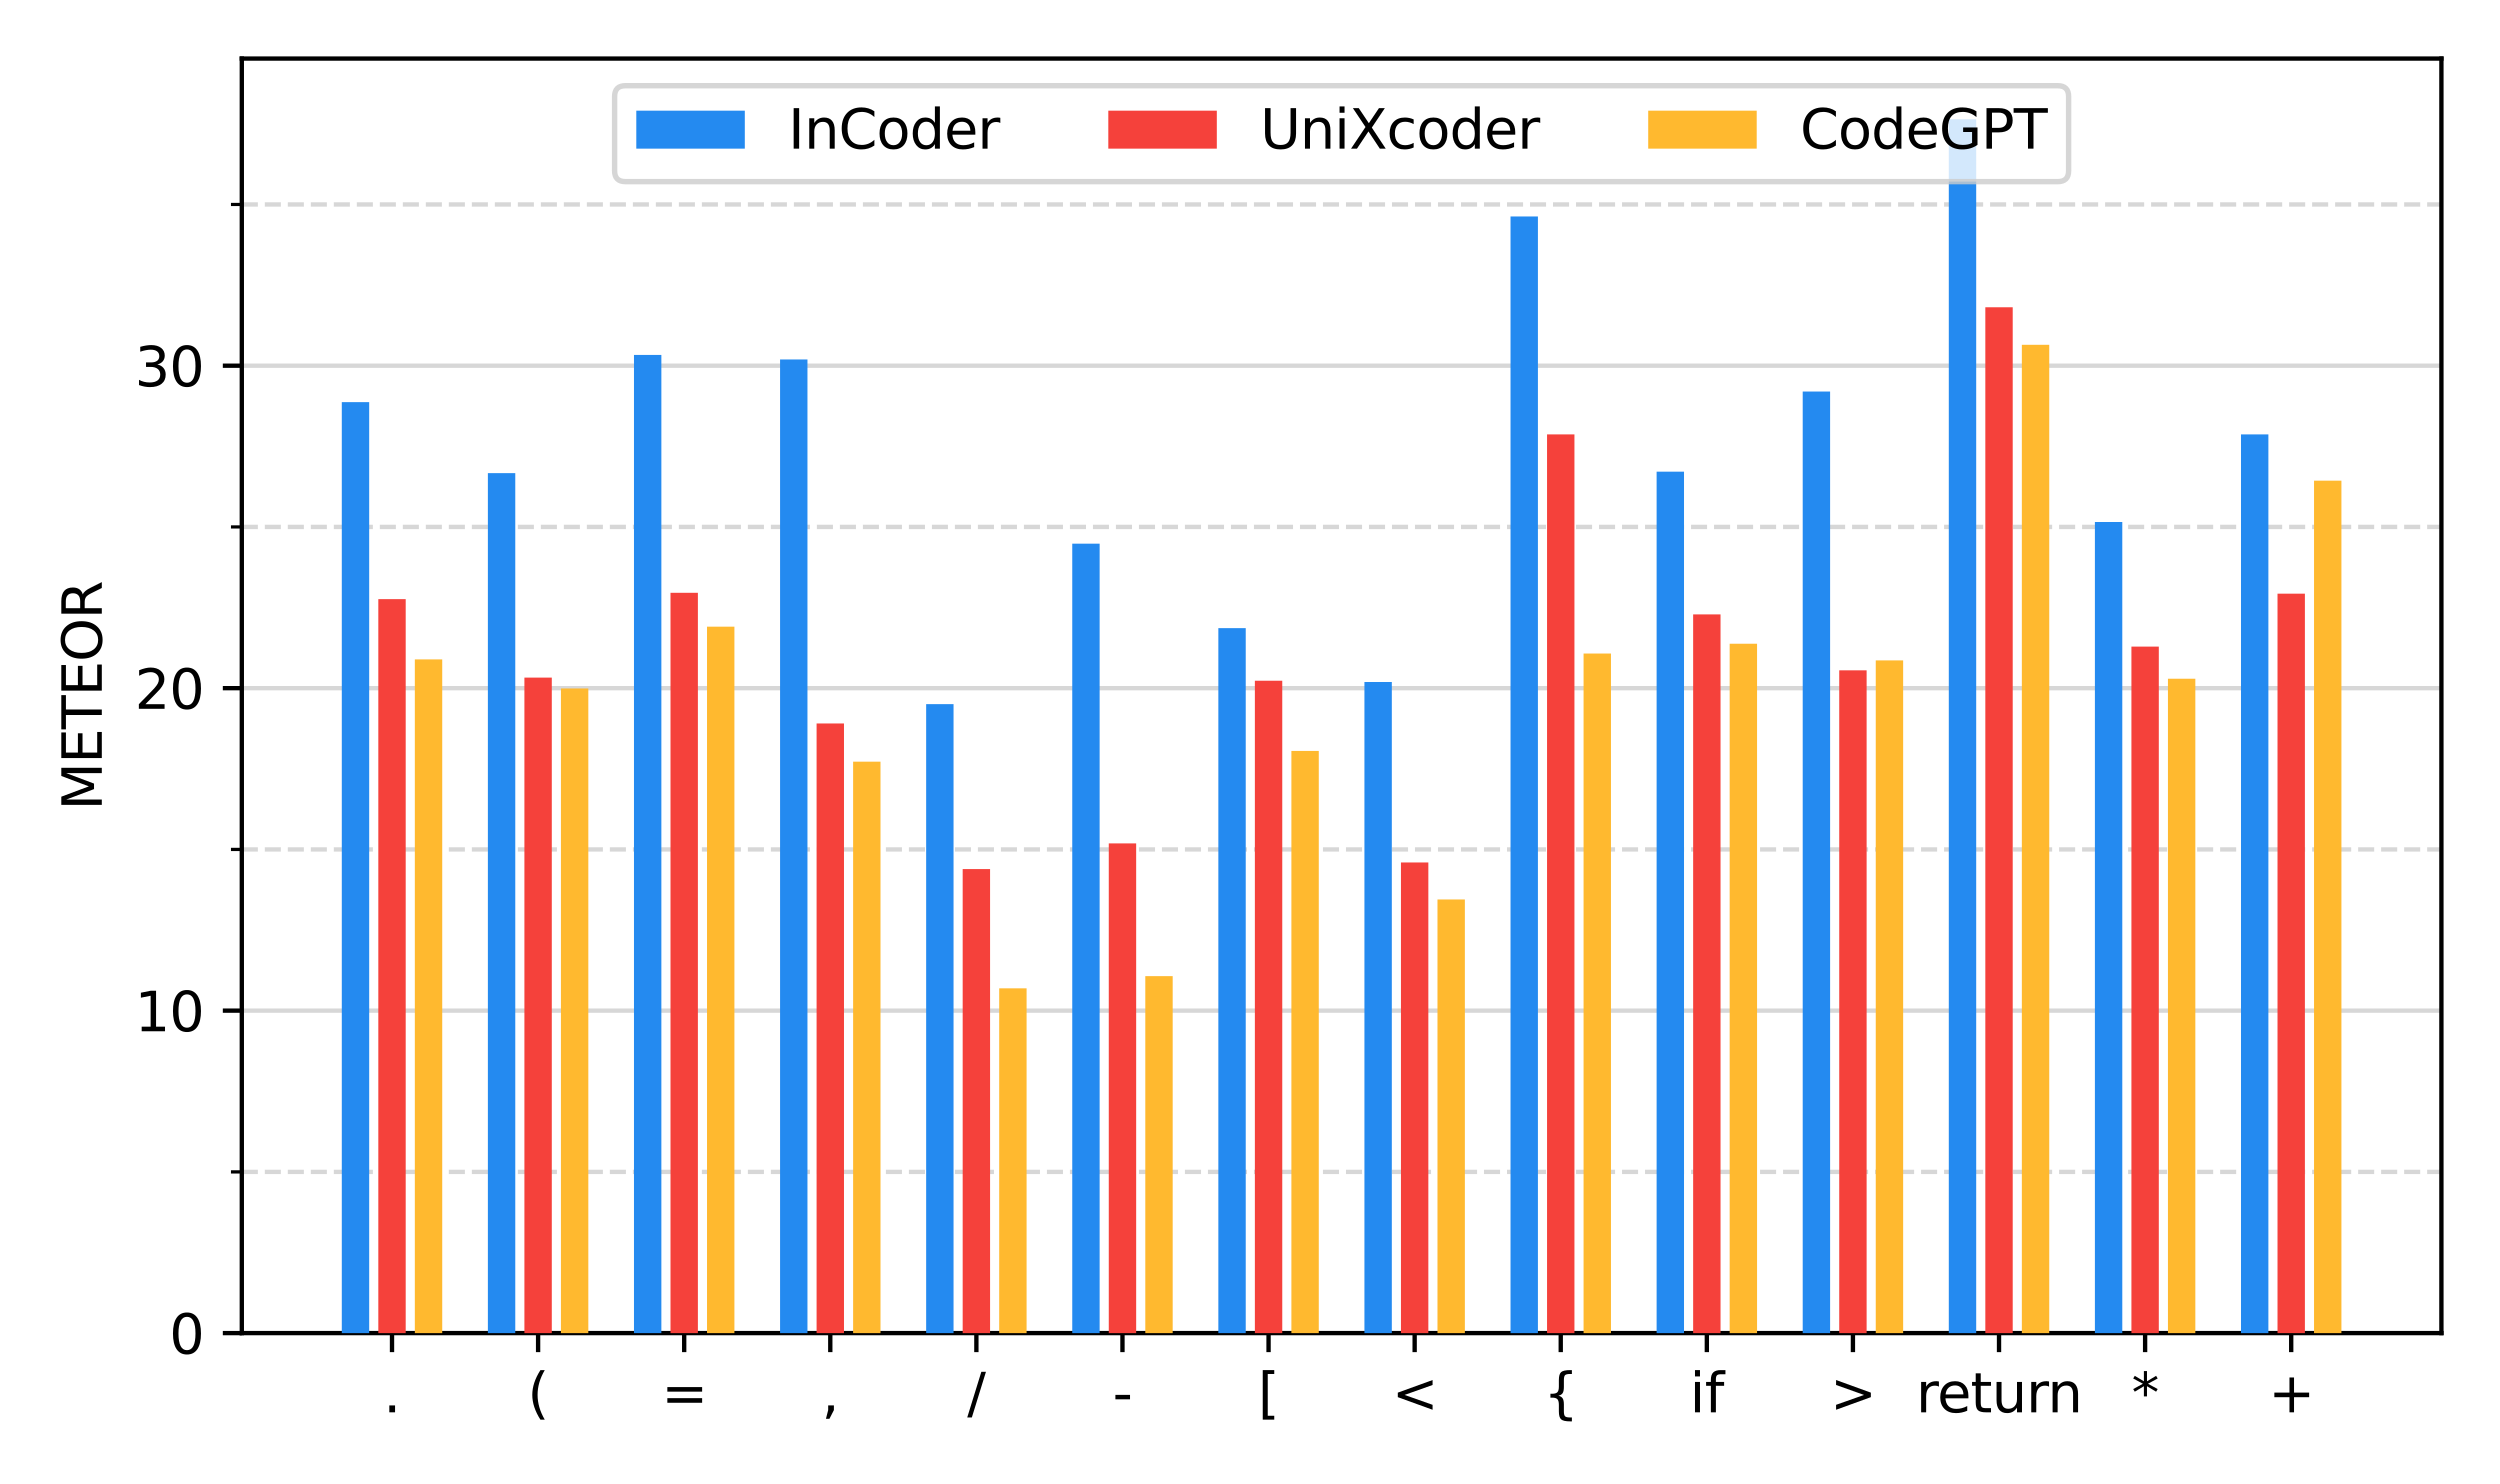 <?xml version="1.0" encoding="utf-8" standalone="no"?>
<!DOCTYPE svg PUBLIC "-//W3C//DTD SVG 1.1//EN"
  "http://www.w3.org/Graphics/SVG/1.1/DTD/svg11.dtd">
<svg xmlns:xlink="http://www.w3.org/1999/xlink" width="460.8pt" height="273.6pt" viewBox="0 0 460.8 273.6" xmlns="http://www.w3.org/2000/svg" version="1.1">
 <defs>
  <style type="text/css">*{stroke-linejoin: round; stroke-linecap: butt}</style>
 </defs>
 <g id="figure_1">
  <g id="patch_1">
   <path d="M 0 273.6 
L 460.8 273.6 
L 460.8 0 
L 0 0 
z
" style="fill: #ffffff"/>
  </g>
  <g id="axes_1">
   <g id="patch_2">
    <path d="M 44.57 245.72 
L 450 245.72 
L 450 10.8 
L 44.57 10.8 
z
" style="fill: #ffffff"/>
   </g>
   <g id="matplotlib.axis_1">
    <g id="xtick_1">
     <g id="line2d_1">
      <defs>
       <path id="mcfbfd0203d" d="M 0 0 
L 0 3.5 
" style="stroke: #000000; stroke-width: 0.8"/>
      </defs>
      <g>
       <use xlink:href="#mcfbfd0203d" x="72.255" y="245.72" style="stroke: #000000; stroke-width: 0.8"/>
      </g>
     </g>
     <g id="text_1">
      <!-- . -->
      <g transform="translate(70.666 260.318) scale(0.1 -0.1)">
       <defs>
        <path id="DejaVuSans-2e" d="M 684 794 
L 1344 794 
L 1344 0 
L 684 0 
L 684 794 
z
" transform="scale(0.016)"/>
       </defs>
       <use xlink:href="#DejaVuSans-2e"/>
      </g>
     </g>
    </g>
    <g id="xtick_2">
     <g id="line2d_2">
      <g>
       <use xlink:href="#mcfbfd0203d" x="99.183" y="245.72" style="stroke: #000000; stroke-width: 0.8"/>
      </g>
     </g>
     <g id="text_2">
      <!-- ( -->
      <g transform="translate(97.232 260.318) scale(0.1 -0.1)">
       <defs>
        <path id="DejaVuSans-28" d="M 1984 4856 
Q 1566 4138 1362 3434 
Q 1159 2731 1159 2009 
Q 1159 1288 1364 580 
Q 1569 -128 1984 -844 
L 1484 -844 
Q 1016 -109 783 600 
Q 550 1309 550 2009 
Q 550 2706 781 3412 
Q 1013 4119 1484 4856 
L 1984 4856 
z
" transform="scale(0.016)"/>
       </defs>
       <use xlink:href="#DejaVuSans-28"/>
      </g>
     </g>
    </g>
    <g id="xtick_3">
     <g id="line2d_3">
      <g>
       <use xlink:href="#mcfbfd0203d" x="126.11" y="245.72" style="stroke: #000000; stroke-width: 0.8"/>
      </g>
     </g>
     <g id="text_3">
      <!-- = -->
      <g transform="translate(121.921 260.318) scale(0.1 -0.1)">
       <defs>
        <path id="DejaVuSans-3d" d="M 678 2906 
L 4684 2906 
L 4684 2381 
L 678 2381 
L 678 2906 
z
M 678 1631 
L 4684 1631 
L 4684 1100 
L 678 1100 
L 678 1631 
z
" transform="scale(0.016)"/>
       </defs>
       <use xlink:href="#DejaVuSans-3d"/>
      </g>
     </g>
    </g>
    <g id="xtick_4">
     <g id="line2d_4">
      <g>
       <use xlink:href="#mcfbfd0203d" x="153.038" y="245.72" style="stroke: #000000; stroke-width: 0.8"/>
      </g>
     </g>
     <g id="text_4">
      <!-- , -->
      <g transform="translate(151.449 260.318) scale(0.1 -0.1)">
       <defs>
        <path id="DejaVuSans-2c" d="M 750 794 
L 1409 794 
L 1409 256 
L 897 -744 
L 494 -744 
L 750 256 
L 750 794 
z
" transform="scale(0.016)"/>
       </defs>
       <use xlink:href="#DejaVuSans-2c"/>
      </g>
     </g>
    </g>
    <g id="xtick_5">
     <g id="line2d_5">
      <g>
       <use xlink:href="#mcfbfd0203d" x="179.966" y="245.72" style="stroke: #000000; stroke-width: 0.8"/>
      </g>
     </g>
     <g id="text_5">
      <!-- / -->
      <g transform="translate(178.281 260.318) scale(0.1 -0.1)">
       <defs>
        <path id="DejaVuSans-2f" d="M 1625 4666 
L 2156 4666 
L 531 -594 
L 0 -594 
L 1625 4666 
z
" transform="scale(0.016)"/>
       </defs>
       <use xlink:href="#DejaVuSans-2f"/>
      </g>
     </g>
    </g>
    <g id="xtick_6">
     <g id="line2d_6">
      <g>
       <use xlink:href="#mcfbfd0203d" x="206.893" y="245.72" style="stroke: #000000; stroke-width: 0.8"/>
      </g>
     </g>
     <g id="text_6">
      <!-- - -->
      <g transform="translate(205.09 260.318) scale(0.1 -0.1)">
       <defs>
        <path id="DejaVuSans-2d" d="M 313 2009 
L 1997 2009 
L 1997 1497 
L 313 1497 
L 313 2009 
z
" transform="scale(0.016)"/>
       </defs>
       <use xlink:href="#DejaVuSans-2d"/>
      </g>
     </g>
    </g>
    <g id="xtick_7">
     <g id="line2d_7">
      <g>
       <use xlink:href="#mcfbfd0203d" x="233.821" y="245.72" style="stroke: #000000; stroke-width: 0.8"/>
      </g>
     </g>
     <g id="text_7">
      <!-- [ -->
      <g transform="translate(231.87 260.318) scale(0.1 -0.1)">
       <defs>
        <path id="DejaVuSans-5b" d="M 550 4863 
L 1875 4863 
L 1875 4416 
L 1125 4416 
L 1125 -397 
L 1875 -397 
L 1875 -844 
L 550 -844 
L 550 4863 
z
" transform="scale(0.016)"/>
       </defs>
       <use xlink:href="#DejaVuSans-5b"/>
      </g>
     </g>
    </g>
    <g id="xtick_8">
     <g id="line2d_8">
      <g>
       <use xlink:href="#mcfbfd0203d" x="260.749" y="245.72" style="stroke: #000000; stroke-width: 0.8"/>
      </g>
     </g>
     <g id="text_8">
      <!-- &lt; -->
      <g transform="translate(256.559 260.318) scale(0.1 -0.1)">
       <defs>
        <path id="DejaVuSans-3c" d="M 4684 3150 
L 1459 2003 
L 4684 863 
L 4684 294 
L 678 1747 
L 678 2266 
L 4684 3719 
L 4684 3150 
z
" transform="scale(0.016)"/>
       </defs>
       <use xlink:href="#DejaVuSans-3c"/>
      </g>
     </g>
    </g>
    <g id="xtick_9">
     <g id="line2d_9">
      <g>
       <use xlink:href="#mcfbfd0203d" x="287.677" y="245.72" style="stroke: #000000; stroke-width: 0.8"/>
      </g>
     </g>
     <g id="text_9">
      <!-- { -->
      <g transform="translate(284.495 260.318) scale(0.1 -0.1)">
       <defs>
        <path id="DejaVuSans-7b" d="M 3272 -594 
L 3272 -1044 
L 3078 -1044 
Q 2300 -1044 2036 -812 
Q 1772 -581 1772 109 
L 1772 856 
Q 1772 1328 1603 1509 
Q 1434 1691 991 1691 
L 800 1691 
L 800 2138 
L 991 2138 
Q 1438 2138 1605 2317 
Q 1772 2497 1772 2963 
L 1772 3713 
Q 1772 4403 2036 4633 
Q 2300 4863 3078 4863 
L 3272 4863 
L 3272 4416 
L 3059 4416 
Q 2619 4416 2484 4278 
Q 2350 4141 2350 3700 
L 2350 2925 
Q 2350 2434 2208 2212 
Q 2066 1991 1722 1913 
Q 2069 1828 2209 1606 
Q 2350 1384 2350 897 
L 2350 122 
Q 2350 -319 2484 -456 
Q 2619 -594 3059 -594 
L 3272 -594 
z
" transform="scale(0.016)"/>
       </defs>
       <use xlink:href="#DejaVuSans-7b"/>
      </g>
     </g>
    </g>
    <g id="xtick_10">
     <g id="line2d_10">
      <g>
       <use xlink:href="#mcfbfd0203d" x="314.604" y="245.72" style="stroke: #000000; stroke-width: 0.8"/>
      </g>
     </g>
     <g id="text_10">
      <!-- if -->
      <g transform="translate(311.455 260.318) scale(0.1 -0.1)">
       <defs>
        <path id="DejaVuSans-69" d="M 603 3500 
L 1178 3500 
L 1178 0 
L 603 0 
L 603 3500 
z
M 603 4863 
L 1178 4863 
L 1178 4134 
L 603 4134 
L 603 4863 
z
" transform="scale(0.016)"/>
        <path id="DejaVuSans-66" d="M 2375 4863 
L 2375 4384 
L 1825 4384 
Q 1516 4384 1395 4259 
Q 1275 4134 1275 3809 
L 1275 3500 
L 2222 3500 
L 2222 3053 
L 1275 3053 
L 1275 0 
L 697 0 
L 697 3053 
L 147 3053 
L 147 3500 
L 697 3500 
L 697 3744 
Q 697 4328 969 4595 
Q 1241 4863 1831 4863 
L 2375 4863 
z
" transform="scale(0.016)"/>
       </defs>
       <use xlink:href="#DejaVuSans-69"/>
       <use xlink:href="#DejaVuSans-66" x="27.783"/>
      </g>
     </g>
    </g>
    <g id="xtick_11">
     <g id="line2d_11">
      <g>
       <use xlink:href="#mcfbfd0203d" x="341.532" y="245.72" style="stroke: #000000; stroke-width: 0.8"/>
      </g>
     </g>
     <g id="text_11">
      <!-- &gt; -->
      <g transform="translate(337.342 260.318) scale(0.1 -0.1)">
       <defs>
        <path id="DejaVuSans-3e" d="M 678 3150 
L 678 3719 
L 4684 2266 
L 4684 1747 
L 678 294 
L 678 863 
L 3897 2003 
L 678 3150 
z
" transform="scale(0.016)"/>
       </defs>
       <use xlink:href="#DejaVuSans-3e"/>
      </g>
     </g>
    </g>
    <g id="xtick_12">
     <g id="line2d_12">
      <g>
       <use xlink:href="#mcfbfd0203d" x="368.46" y="245.72" style="stroke: #000000; stroke-width: 0.8"/>
      </g>
     </g>
     <g id="text_12">
      <!-- return -->
      <g transform="translate(353.174 260.318) scale(0.1 -0.1)">
       <defs>
        <path id="DejaVuSans-72" d="M 2631 2963 
Q 2534 3019 2420 3045 
Q 2306 3072 2169 3072 
Q 1681 3072 1420 2755 
Q 1159 2438 1159 1844 
L 1159 0 
L 581 0 
L 581 3500 
L 1159 3500 
L 1159 2956 
Q 1341 3275 1631 3429 
Q 1922 3584 2338 3584 
Q 2397 3584 2469 3576 
Q 2541 3569 2628 3553 
L 2631 2963 
z
" transform="scale(0.016)"/>
        <path id="DejaVuSans-65" d="M 3597 1894 
L 3597 1613 
L 953 1613 
Q 991 1019 1311 708 
Q 1631 397 2203 397 
Q 2534 397 2845 478 
Q 3156 559 3463 722 
L 3463 178 
Q 3153 47 2828 -22 
Q 2503 -91 2169 -91 
Q 1331 -91 842 396 
Q 353 884 353 1716 
Q 353 2575 817 3079 
Q 1281 3584 2069 3584 
Q 2775 3584 3186 3129 
Q 3597 2675 3597 1894 
z
M 3022 2063 
Q 3016 2534 2758 2815 
Q 2500 3097 2075 3097 
Q 1594 3097 1305 2825 
Q 1016 2553 972 2059 
L 3022 2063 
z
" transform="scale(0.016)"/>
        <path id="DejaVuSans-74" d="M 1172 4494 
L 1172 3500 
L 2356 3500 
L 2356 3053 
L 1172 3053 
L 1172 1153 
Q 1172 725 1289 603 
Q 1406 481 1766 481 
L 2356 481 
L 2356 0 
L 1766 0 
Q 1100 0 847 248 
Q 594 497 594 1153 
L 594 3053 
L 172 3053 
L 172 3500 
L 594 3500 
L 594 4494 
L 1172 4494 
z
" transform="scale(0.016)"/>
        <path id="DejaVuSans-75" d="M 544 1381 
L 544 3500 
L 1119 3500 
L 1119 1403 
Q 1119 906 1312 657 
Q 1506 409 1894 409 
Q 2359 409 2629 706 
Q 2900 1003 2900 1516 
L 2900 3500 
L 3475 3500 
L 3475 0 
L 2900 0 
L 2900 538 
Q 2691 219 2414 64 
Q 2138 -91 1772 -91 
Q 1169 -91 856 284 
Q 544 659 544 1381 
z
M 1991 3584 
L 1991 3584 
z
" transform="scale(0.016)"/>
        <path id="DejaVuSans-6e" d="M 3513 2113 
L 3513 0 
L 2938 0 
L 2938 2094 
Q 2938 2591 2744 2837 
Q 2550 3084 2163 3084 
Q 1697 3084 1428 2787 
Q 1159 2491 1159 1978 
L 1159 0 
L 581 0 
L 581 3500 
L 1159 3500 
L 1159 2956 
Q 1366 3272 1645 3428 
Q 1925 3584 2291 3584 
Q 2894 3584 3203 3211 
Q 3513 2838 3513 2113 
z
" transform="scale(0.016)"/>
       </defs>
       <use xlink:href="#DejaVuSans-72"/>
       <use xlink:href="#DejaVuSans-65" x="38.863"/>
       <use xlink:href="#DejaVuSans-74" x="100.387"/>
       <use xlink:href="#DejaVuSans-75" x="139.596"/>
       <use xlink:href="#DejaVuSans-72" x="202.975"/>
       <use xlink:href="#DejaVuSans-6e" x="242.338"/>
      </g>
     </g>
    </g>
    <g id="xtick_13">
     <g id="line2d_13">
      <g>
       <use xlink:href="#mcfbfd0203d" x="395.387" y="245.72" style="stroke: #000000; stroke-width: 0.8"/>
      </g>
     </g>
     <g id="text_13">
      <!-- * -->
      <g transform="translate(392.887 260.318) scale(0.1 -0.1)">
       <defs>
        <path id="DejaVuSans-2a" d="M 3009 3897 
L 1888 3291 
L 3009 2681 
L 2828 2375 
L 1778 3009 
L 1778 1831 
L 1422 1831 
L 1422 3009 
L 372 2375 
L 191 2681 
L 1313 3291 
L 191 3897 
L 372 4206 
L 1422 3572 
L 1422 4750 
L 1778 4750 
L 1778 3572 
L 2828 4206 
L 3009 3897 
z
" transform="scale(0.016)"/>
       </defs>
       <use xlink:href="#DejaVuSans-2a"/>
      </g>
     </g>
    </g>
    <g id="xtick_14">
     <g id="line2d_14">
      <g>
       <use xlink:href="#mcfbfd0203d" x="422.315" y="245.72" style="stroke: #000000; stroke-width: 0.8"/>
      </g>
     </g>
     <g id="text_14">
      <!-- + -->
      <g transform="translate(418.125 260.318) scale(0.1 -0.1)">
       <defs>
        <path id="DejaVuSans-2b" d="M 2944 4013 
L 2944 2272 
L 4684 2272 
L 4684 1741 
L 2944 1741 
L 2944 0 
L 2419 0 
L 2419 1741 
L 678 1741 
L 678 2272 
L 2419 2272 
L 2419 4013 
L 2944 4013 
z
" transform="scale(0.016)"/>
       </defs>
       <use xlink:href="#DejaVuSans-2b"/>
      </g>
     </g>
    </g>
   </g>
   <g id="matplotlib.axis_2">
    <g id="ytick_1">
     <g id="line2d_15">
      <path d="M 44.57 245.72 
L 450 245.72 
" clip-path="url(#pd1a989348b)" style="fill: none; stroke: #b0b0b0; stroke-opacity: 0.5; stroke-width: 0.8; stroke-linecap: square"/>
     </g>
     <g id="line2d_16">
      <defs>
       <path id="mae27fffc31" d="M 0 0 
L -3.5 0 
" style="stroke: #000000; stroke-width: 0.8"/>
      </defs>
      <g>
       <use xlink:href="#mae27fffc31" x="44.57" y="245.72" style="stroke: #000000; stroke-width: 0.8"/>
      </g>
     </g>
     <g id="text_15">
      <!-- 0 -->
      <g transform="translate(31.207 249.519) scale(0.1 -0.1)">
       <defs>
        <path id="DejaVuSans-30" d="M 2034 4250 
Q 1547 4250 1301 3770 
Q 1056 3291 1056 2328 
Q 1056 1369 1301 889 
Q 1547 409 2034 409 
Q 2525 409 2770 889 
Q 3016 1369 3016 2328 
Q 3016 3291 2770 3770 
Q 2525 4250 2034 4250 
z
M 2034 4750 
Q 2819 4750 3233 4129 
Q 3647 3509 3647 2328 
Q 3647 1150 3233 529 
Q 2819 -91 2034 -91 
Q 1250 -91 836 529 
Q 422 1150 422 2328 
Q 422 3509 836 4129 
Q 1250 4750 2034 4750 
z
" transform="scale(0.016)"/>
       </defs>
       <use xlink:href="#DejaVuSans-30"/>
      </g>
     </g>
    </g>
    <g id="ytick_2">
     <g id="line2d_17">
      <path d="M 44.57 186.282 
L 450 186.282 
" clip-path="url(#pd1a989348b)" style="fill: none; stroke: #b0b0b0; stroke-opacity: 0.5; stroke-width: 0.8; stroke-linecap: square"/>
     </g>
     <g id="line2d_18">
      <g>
       <use xlink:href="#mae27fffc31" x="44.57" y="186.282" style="stroke: #000000; stroke-width: 0.8"/>
      </g>
     </g>
     <g id="text_16">
      <!-- 10 -->
      <g transform="translate(24.845 190.081) scale(0.1 -0.1)">
       <defs>
        <path id="DejaVuSans-31" d="M 794 531 
L 1825 531 
L 1825 4091 
L 703 3866 
L 703 4441 
L 1819 4666 
L 2450 4666 
L 2450 531 
L 3481 531 
L 3481 0 
L 794 0 
L 794 531 
z
" transform="scale(0.016)"/>
       </defs>
       <use xlink:href="#DejaVuSans-31"/>
       <use xlink:href="#DejaVuSans-30" x="63.623"/>
      </g>
     </g>
    </g>
    <g id="ytick_3">
     <g id="line2d_19">
      <path d="M 44.57 126.844 
L 450 126.844 
" clip-path="url(#pd1a989348b)" style="fill: none; stroke: #b0b0b0; stroke-opacity: 0.5; stroke-width: 0.8; stroke-linecap: square"/>
     </g>
     <g id="line2d_20">
      <g>
       <use xlink:href="#mae27fffc31" x="44.57" y="126.844" style="stroke: #000000; stroke-width: 0.8"/>
      </g>
     </g>
     <g id="text_17">
      <!-- 20 -->
      <g transform="translate(24.845 130.643) scale(0.1 -0.1)">
       <defs>
        <path id="DejaVuSans-32" d="M 1228 531 
L 3431 531 
L 3431 0 
L 469 0 
L 469 531 
Q 828 903 1448 1529 
Q 2069 2156 2228 2338 
Q 2531 2678 2651 2914 
Q 2772 3150 2772 3378 
Q 2772 3750 2511 3984 
Q 2250 4219 1831 4219 
Q 1534 4219 1204 4116 
Q 875 4013 500 3803 
L 500 4441 
Q 881 4594 1212 4672 
Q 1544 4750 1819 4750 
Q 2544 4750 2975 4387 
Q 3406 4025 3406 3419 
Q 3406 3131 3298 2873 
Q 3191 2616 2906 2266 
Q 2828 2175 2409 1742 
Q 1991 1309 1228 531 
z
" transform="scale(0.016)"/>
       </defs>
       <use xlink:href="#DejaVuSans-32"/>
       <use xlink:href="#DejaVuSans-30" x="63.623"/>
      </g>
     </g>
    </g>
    <g id="ytick_4">
     <g id="line2d_21">
      <path d="M 44.57 67.406 
L 450 67.406 
" clip-path="url(#pd1a989348b)" style="fill: none; stroke: #b0b0b0; stroke-opacity: 0.5; stroke-width: 0.8; stroke-linecap: square"/>
     </g>
     <g id="line2d_22">
      <g>
       <use xlink:href="#mae27fffc31" x="44.57" y="67.406" style="stroke: #000000; stroke-width: 0.8"/>
      </g>
     </g>
     <g id="text_18">
      <!-- 30 -->
      <g transform="translate(24.845 71.205) scale(0.1 -0.1)">
       <defs>
        <path id="DejaVuSans-33" d="M 2597 2516 
Q 3050 2419 3304 2112 
Q 3559 1806 3559 1356 
Q 3559 666 3084 287 
Q 2609 -91 1734 -91 
Q 1441 -91 1130 -33 
Q 819 25 488 141 
L 488 750 
Q 750 597 1062 519 
Q 1375 441 1716 441 
Q 2309 441 2620 675 
Q 2931 909 2931 1356 
Q 2931 1769 2642 2001 
Q 2353 2234 1838 2234 
L 1294 2234 
L 1294 2753 
L 1863 2753 
Q 2328 2753 2575 2939 
Q 2822 3125 2822 3475 
Q 2822 3834 2567 4026 
Q 2313 4219 1838 4219 
Q 1578 4219 1281 4162 
Q 984 4106 628 3988 
L 628 4550 
Q 988 4650 1302 4700 
Q 1616 4750 1894 4750 
Q 2613 4750 3031 4423 
Q 3450 4097 3450 3541 
Q 3450 3153 3228 2886 
Q 3006 2619 2597 2516 
z
" transform="scale(0.016)"/>
       </defs>
       <use xlink:href="#DejaVuSans-33"/>
       <use xlink:href="#DejaVuSans-30" x="63.623"/>
      </g>
     </g>
    </g>
    <g id="ytick_5">
     <g id="line2d_23">
      <path d="M 44.57 216.001 
L 450 216.001 
" clip-path="url(#pd1a989348b)" style="fill: none; stroke-dasharray: 2.96,1.28; stroke-dashoffset: 0; stroke: #b0b0b0; stroke-opacity: 0.5; stroke-width: 0.8"/>
     </g>
     <g id="line2d_24">
      <defs>
       <path id="m6ffbd83215" d="M 0 0 
L -2 0 
" style="stroke: #000000; stroke-width: 0.6"/>
      </defs>
      <g>
       <use xlink:href="#m6ffbd83215" x="44.57" y="216.001" style="stroke: #000000; stroke-width: 0.6"/>
      </g>
     </g>
    </g>
    <g id="ytick_6">
     <g id="line2d_25">
      <path d="M 44.57 156.563 
L 450 156.563 
" clip-path="url(#pd1a989348b)" style="fill: none; stroke-dasharray: 2.96,1.28; stroke-dashoffset: 0; stroke: #b0b0b0; stroke-opacity: 0.5; stroke-width: 0.8"/>
     </g>
     <g id="line2d_26">
      <g>
       <use xlink:href="#m6ffbd83215" x="44.57" y="156.563" style="stroke: #000000; stroke-width: 0.6"/>
      </g>
     </g>
    </g>
    <g id="ytick_7">
     <g id="line2d_27">
      <path d="M 44.57 97.125 
L 450 97.125 
" clip-path="url(#pd1a989348b)" style="fill: none; stroke-dasharray: 2.96,1.28; stroke-dashoffset: 0; stroke: #b0b0b0; stroke-opacity: 0.5; stroke-width: 0.8"/>
     </g>
     <g id="line2d_28">
      <g>
       <use xlink:href="#m6ffbd83215" x="44.57" y="97.125" style="stroke: #000000; stroke-width: 0.6"/>
      </g>
     </g>
    </g>
    <g id="ytick_8">
     <g id="line2d_29">
      <path d="M 44.57 37.687 
L 450 37.687 
" clip-path="url(#pd1a989348b)" style="fill: none; stroke-dasharray: 2.96,1.28; stroke-dashoffset: 0; stroke: #b0b0b0; stroke-opacity: 0.5; stroke-width: 0.8"/>
     </g>
     <g id="line2d_30">
      <g>
       <use xlink:href="#m6ffbd83215" x="44.57" y="37.687" style="stroke: #000000; stroke-width: 0.6"/>
      </g>
     </g>
    </g>
    <g id="text_19">
     <!-- METEOR -->
     <g transform="translate(18.765 149.357) rotate(-90) scale(0.1 -0.1)">
      <defs>
       <path id="DejaVuSans-4d" d="M 628 4666 
L 1569 4666 
L 2759 1491 
L 3956 4666 
L 4897 4666 
L 4897 0 
L 4281 0 
L 4281 4097 
L 3078 897 
L 2444 897 
L 1241 4097 
L 1241 0 
L 628 0 
L 628 4666 
z
" transform="scale(0.016)"/>
       <path id="DejaVuSans-45" d="M 628 4666 
L 3578 4666 
L 3578 4134 
L 1259 4134 
L 1259 2753 
L 3481 2753 
L 3481 2222 
L 1259 2222 
L 1259 531 
L 3634 531 
L 3634 0 
L 628 0 
L 628 4666 
z
" transform="scale(0.016)"/>
       <path id="DejaVuSans-54" d="M -19 4666 
L 3928 4666 
L 3928 4134 
L 2272 4134 
L 2272 0 
L 1638 0 
L 1638 4134 
L -19 4134 
L -19 4666 
z
" transform="scale(0.016)"/>
       <path id="DejaVuSans-4f" d="M 2522 4238 
Q 1834 4238 1429 3725 
Q 1025 3213 1025 2328 
Q 1025 1447 1429 934 
Q 1834 422 2522 422 
Q 3209 422 3611 934 
Q 4013 1447 4013 2328 
Q 4013 3213 3611 3725 
Q 3209 4238 2522 4238 
z
M 2522 4750 
Q 3503 4750 4090 4092 
Q 4678 3434 4678 2328 
Q 4678 1225 4090 567 
Q 3503 -91 2522 -91 
Q 1538 -91 948 565 
Q 359 1222 359 2328 
Q 359 3434 948 4092 
Q 1538 4750 2522 4750 
z
" transform="scale(0.016)"/>
       <path id="DejaVuSans-52" d="M 2841 2188 
Q 3044 2119 3236 1894 
Q 3428 1669 3622 1275 
L 4263 0 
L 3584 0 
L 2988 1197 
Q 2756 1666 2539 1819 
Q 2322 1972 1947 1972 
L 1259 1972 
L 1259 0 
L 628 0 
L 628 4666 
L 2053 4666 
Q 2853 4666 3247 4331 
Q 3641 3997 3641 3322 
Q 3641 2881 3436 2590 
Q 3231 2300 2841 2188 
z
M 1259 4147 
L 1259 2491 
L 2053 2491 
Q 2509 2491 2742 2702 
Q 2975 2913 2975 3322 
Q 2975 3731 2742 3939 
Q 2509 4147 2053 4147 
L 1259 4147 
z
" transform="scale(0.016)"/>
      </defs>
      <use xlink:href="#DejaVuSans-4d"/>
      <use xlink:href="#DejaVuSans-45" x="86.279"/>
      <use xlink:href="#DejaVuSans-54" x="149.463"/>
      <use xlink:href="#DejaVuSans-45" x="210.547"/>
      <use xlink:href="#DejaVuSans-4f" x="273.73"/>
      <use xlink:href="#DejaVuSans-52" x="352.441"/>
     </g>
    </g>
   </g>
   <g id="patch_3">
    <path d="M 44.57 245.72 
L 44.57 10.8 
" style="fill: none; stroke: #000000; stroke-width: 0.8; stroke-linejoin: miter; stroke-linecap: square"/>
   </g>
   <g id="patch_4">
    <path d="M 450 245.72 
L 450 10.8 
" style="fill: none; stroke: #000000; stroke-width: 0.8; stroke-linejoin: miter; stroke-linecap: square"/>
   </g>
   <g id="patch_5">
    <path d="M 44.57 245.72 
L 450 245.72 
" style="fill: none; stroke: #000000; stroke-width: 0.8; stroke-linejoin: miter; stroke-linecap: square"/>
   </g>
   <g id="patch_6">
    <path d="M 44.57 10.8 
L 450 10.8 
" style="fill: none; stroke: #000000; stroke-width: 0.8; stroke-linejoin: miter; stroke-linecap: square"/>
   </g>
   <g id="patch_7">
    <path d="M 62.999 245.72 
L 68.048 245.72 
L 68.048 74.118 
L 62.999 74.118 
z
" clip-path="url(#pd1a989348b)" style="fill: #248af0"/>
   </g>
   <g id="patch_8">
    <path d="M 89.926 245.72 
L 94.975 245.72 
L 94.975 87.208 
L 89.926 87.208 
z
" clip-path="url(#pd1a989348b)" style="fill: #248af0"/>
   </g>
   <g id="patch_9">
    <path d="M 116.854 245.72 
L 121.903 245.72 
L 121.903 65.42 
L 116.854 65.42 
z
" clip-path="url(#pd1a989348b)" style="fill: #248af0"/>
   </g>
   <g id="patch_10">
    <path d="M 143.782 245.72 
L 148.831 245.72 
L 148.831 66.254 
L 143.782 66.254 
z
" clip-path="url(#pd1a989348b)" style="fill: #248af0"/>
   </g>
   <g id="patch_11">
    <path d="M 170.709 245.72 
L 175.758 245.72 
L 175.758 129.791 
L 170.709 129.791 
z
" clip-path="url(#pd1a989348b)" style="fill: #248af0"/>
   </g>
   <g id="patch_12">
    <path d="M 197.637 245.72 
L 202.686 245.72 
L 202.686 100.213 
L 197.637 100.213 
z
" clip-path="url(#pd1a989348b)" style="fill: #248af0"/>
   </g>
   <g id="patch_13">
    <path d="M 224.565 245.72 
L 229.614 245.72 
L 229.614 115.772 
L 224.565 115.772 
z
" clip-path="url(#pd1a989348b)" style="fill: #248af0"/>
   </g>
   <g id="patch_14">
    <path d="M 251.492 245.72 
L 256.541 245.72 
L 256.541 125.712 
L 251.492 125.712 
z
" clip-path="url(#pd1a989348b)" style="fill: #248af0"/>
   </g>
   <g id="patch_15">
    <path d="M 278.42 245.72 
L 283.469 245.72 
L 283.469 39.896 
L 278.42 39.896 
z
" clip-path="url(#pd1a989348b)" style="fill: #248af0"/>
   </g>
   <g id="patch_16">
    <path d="M 305.348 245.72 
L 310.397 245.72 
L 310.397 86.941 
L 305.348 86.941 
z
" clip-path="url(#pd1a989348b)" style="fill: #248af0"/>
   </g>
   <g id="patch_17">
    <path d="M 332.276 245.72 
L 337.324 245.72 
L 337.324 72.161 
L 332.276 72.161 
z
" clip-path="url(#pd1a989348b)" style="fill: #248af0"/>
   </g>
   <g id="patch_18">
    <path d="M 359.203 245.72 
L 364.252 245.72 
L 364.252 21.987 
L 359.203 21.987 
z
" clip-path="url(#pd1a989348b)" style="fill: #248af0"/>
   </g>
   <g id="patch_19">
    <path d="M 386.131 245.72 
L 391.18 245.72 
L 391.18 96.22 
L 386.131 96.22 
z
" clip-path="url(#pd1a989348b)" style="fill: #248af0"/>
   </g>
   <g id="patch_20">
    <path d="M 413.059 245.72 
L 418.108 245.72 
L 418.108 80.07 
L 413.059 80.07 
z
" clip-path="url(#pd1a989348b)" style="fill: #248af0"/>
   </g>
   <g id="patch_21">
    <path d="M 69.731 245.72 
L 74.779 245.72 
L 74.779 110.434 
L 69.731 110.434 
z
" clip-path="url(#pd1a989348b)" style="fill: #f5413b"/>
   </g>
   <g id="patch_22">
    <path d="M 96.658 245.72 
L 101.707 245.72 
L 101.707 124.901 
L 96.658 124.901 
z
" clip-path="url(#pd1a989348b)" style="fill: #f5413b"/>
   </g>
   <g id="patch_23">
    <path d="M 123.586 245.72 
L 128.635 245.72 
L 128.635 109.27 
L 123.586 109.27 
z
" clip-path="url(#pd1a989348b)" style="fill: #f5413b"/>
   </g>
   <g id="patch_24">
    <path d="M 150.514 245.72 
L 155.563 245.72 
L 155.563 133.352 
L 150.514 133.352 
z
" clip-path="url(#pd1a989348b)" style="fill: #f5413b"/>
   </g>
   <g id="patch_25">
    <path d="M 177.441 245.72 
L 182.49 245.72 
L 182.49 160.192 
L 177.441 160.192 
z
" clip-path="url(#pd1a989348b)" style="fill: #f5413b"/>
   </g>
   <g id="patch_26">
    <path d="M 204.369 245.72 
L 209.418 245.72 
L 209.418 155.456 
L 204.369 155.456 
z
" clip-path="url(#pd1a989348b)" style="fill: #f5413b"/>
   </g>
   <g id="patch_27">
    <path d="M 231.297 245.72 
L 236.346 245.72 
L 236.346 125.479 
L 231.297 125.479 
z
" clip-path="url(#pd1a989348b)" style="fill: #f5413b"/>
   </g>
   <g id="patch_28">
    <path d="M 258.224 245.72 
L 263.273 245.72 
L 263.273 158.974 
L 258.224 158.974 
z
" clip-path="url(#pd1a989348b)" style="fill: #f5413b"/>
   </g>
   <g id="patch_29">
    <path d="M 285.152 245.72 
L 290.201 245.72 
L 290.201 80.068 
L 285.152 80.068 
z
" clip-path="url(#pd1a989348b)" style="fill: #f5413b"/>
   </g>
   <g id="patch_30">
    <path d="M 312.08 245.72 
L 317.129 245.72 
L 317.129 113.243 
L 312.08 113.243 
z
" clip-path="url(#pd1a989348b)" style="fill: #f5413b"/>
   </g>
   <g id="patch_31">
    <path d="M 339.007 245.72 
L 344.056 245.72 
L 344.056 123.552 
L 339.007 123.552 
z
" clip-path="url(#pd1a989348b)" style="fill: #f5413b"/>
   </g>
   <g id="patch_32">
    <path d="M 365.935 245.72 
L 370.984 245.72 
L 370.984 56.639 
L 365.935 56.639 
z
" clip-path="url(#pd1a989348b)" style="fill: #f5413b"/>
   </g>
   <g id="patch_33">
    <path d="M 392.863 245.72 
L 397.912 245.72 
L 397.912 119.184 
L 392.863 119.184 
z
" clip-path="url(#pd1a989348b)" style="fill: #f5413b"/>
   </g>
   <g id="patch_34">
    <path d="M 419.791 245.72 
L 424.839 245.72 
L 424.839 109.427 
L 419.791 109.427 
z
" clip-path="url(#pd1a989348b)" style="fill: #f5413b"/>
   </g>
   <g id="patch_35">
    <path d="M 76.462 245.72 
L 81.511 245.72 
L 81.511 121.538 
L 76.462 121.538 
z
" clip-path="url(#pd1a989348b)" style="fill: #ffb92f"/>
   </g>
   <g id="patch_36">
    <path d="M 103.39 245.72 
L 108.439 245.72 
L 108.439 126.903 
L 103.39 126.903 
z
" clip-path="url(#pd1a989348b)" style="fill: #ffb92f"/>
   </g>
   <g id="patch_37">
    <path d="M 130.318 245.72 
L 135.367 245.72 
L 135.367 115.513 
L 130.318 115.513 
z
" clip-path="url(#pd1a989348b)" style="fill: #ffb92f"/>
   </g>
   <g id="patch_38">
    <path d="M 157.246 245.72 
L 162.294 245.72 
L 162.294 140.391 
L 157.246 140.391 
z
" clip-path="url(#pd1a989348b)" style="fill: #ffb92f"/>
   </g>
   <g id="patch_39">
    <path d="M 184.173 245.72 
L 189.222 245.72 
L 189.222 182.169 
L 184.173 182.169 
z
" clip-path="url(#pd1a989348b)" style="fill: #ffb92f"/>
   </g>
   <g id="patch_40">
    <path d="M 211.101 245.72 
L 216.15 245.72 
L 216.15 179.921 
L 211.101 179.921 
z
" clip-path="url(#pd1a989348b)" style="fill: #ffb92f"/>
   </g>
   <g id="patch_41">
    <path d="M 238.029 245.72 
L 243.078 245.72 
L 243.078 138.412 
L 238.029 138.412 
z
" clip-path="url(#pd1a989348b)" style="fill: #ffb92f"/>
   </g>
   <g id="patch_42">
    <path d="M 264.956 245.72 
L 270.005 245.72 
L 270.005 165.784 
L 264.956 165.784 
z
" clip-path="url(#pd1a989348b)" style="fill: #ffb92f"/>
   </g>
   <g id="patch_43">
    <path d="M 291.884 245.72 
L 296.933 245.72 
L 296.933 120.455 
L 291.884 120.455 
z
" clip-path="url(#pd1a989348b)" style="fill: #ffb92f"/>
   </g>
   <g id="patch_44">
    <path d="M 318.812 245.72 
L 323.861 245.72 
L 323.861 118.653 
L 318.812 118.653 
z
" clip-path="url(#pd1a989348b)" style="fill: #ffb92f"/>
   </g>
   <g id="patch_45">
    <path d="M 345.739 245.72 
L 350.788 245.72 
L 350.788 121.729 
L 345.739 121.729 
z
" clip-path="url(#pd1a989348b)" style="fill: #ffb92f"/>
   </g>
   <g id="patch_46">
    <path d="M 372.667 245.72 
L 377.716 245.72 
L 377.716 63.55 
L 372.667 63.55 
z
" clip-path="url(#pd1a989348b)" style="fill: #ffb92f"/>
   </g>
   <g id="patch_47">
    <path d="M 399.595 245.72 
L 404.644 245.72 
L 404.644 125.107 
L 399.595 125.107 
z
" clip-path="url(#pd1a989348b)" style="fill: #ffb92f"/>
   </g>
   <g id="patch_48">
    <path d="M 426.522 245.72 
L 431.571 245.72 
L 431.571 88.596 
L 426.522 88.596 
z
" clip-path="url(#pd1a989348b)" style="fill: #ffb92f"/>
   </g>
   <g id="legend_1">
    <g id="patch_49">
     <path d="M 115.283 33.478 
L 379.287 33.478 
Q 381.287 33.478 381.287 31.478 
L 381.287 17.8 
Q 381.287 15.8 379.287 15.8 
L 115.283 15.8 
Q 113.283 15.8 113.283 17.8 
L 113.283 31.478 
Q 113.283 33.478 115.283 33.478 
z
" style="fill: #ffffff; opacity: 0.8; stroke: #cccccc; stroke-linejoin: miter"/>
    </g>
    <g id="patch_50">
     <path d="M 117.283 27.398 
L 137.283 27.398 
L 137.283 20.398 
L 117.283 20.398 
z
" style="fill: #248af0"/>
    </g>
    <g id="text_20">
     <!-- InCoder -->
     <g transform="translate(145.283 27.398) scale(0.1 -0.1)">
      <defs>
       <path id="DejaVuSans-49" d="M 628 4666 
L 1259 4666 
L 1259 0 
L 628 0 
L 628 4666 
z
" transform="scale(0.016)"/>
       <path id="DejaVuSans-43" d="M 4122 4306 
L 4122 3641 
Q 3803 3938 3442 4084 
Q 3081 4231 2675 4231 
Q 1875 4231 1450 3742 
Q 1025 3253 1025 2328 
Q 1025 1406 1450 917 
Q 1875 428 2675 428 
Q 3081 428 3442 575 
Q 3803 722 4122 1019 
L 4122 359 
Q 3791 134 3420 21 
Q 3050 -91 2638 -91 
Q 1578 -91 968 557 
Q 359 1206 359 2328 
Q 359 3453 968 4101 
Q 1578 4750 2638 4750 
Q 3056 4750 3426 4639 
Q 3797 4528 4122 4306 
z
" transform="scale(0.016)"/>
       <path id="DejaVuSans-6f" d="M 1959 3097 
Q 1497 3097 1228 2736 
Q 959 2375 959 1747 
Q 959 1119 1226 758 
Q 1494 397 1959 397 
Q 2419 397 2687 759 
Q 2956 1122 2956 1747 
Q 2956 2369 2687 2733 
Q 2419 3097 1959 3097 
z
M 1959 3584 
Q 2709 3584 3137 3096 
Q 3566 2609 3566 1747 
Q 3566 888 3137 398 
Q 2709 -91 1959 -91 
Q 1206 -91 779 398 
Q 353 888 353 1747 
Q 353 2609 779 3096 
Q 1206 3584 1959 3584 
z
" transform="scale(0.016)"/>
       <path id="DejaVuSans-64" d="M 2906 2969 
L 2906 4863 
L 3481 4863 
L 3481 0 
L 2906 0 
L 2906 525 
Q 2725 213 2448 61 
Q 2172 -91 1784 -91 
Q 1150 -91 751 415 
Q 353 922 353 1747 
Q 353 2572 751 3078 
Q 1150 3584 1784 3584 
Q 2172 3584 2448 3432 
Q 2725 3281 2906 2969 
z
M 947 1747 
Q 947 1113 1208 752 
Q 1469 391 1925 391 
Q 2381 391 2643 752 
Q 2906 1113 2906 1747 
Q 2906 2381 2643 2742 
Q 2381 3103 1925 3103 
Q 1469 3103 1208 2742 
Q 947 2381 947 1747 
z
" transform="scale(0.016)"/>
      </defs>
      <use xlink:href="#DejaVuSans-49"/>
      <use xlink:href="#DejaVuSans-6e" x="29.492"/>
      <use xlink:href="#DejaVuSans-43" x="92.871"/>
      <use xlink:href="#DejaVuSans-6f" x="162.695"/>
      <use xlink:href="#DejaVuSans-64" x="223.877"/>
      <use xlink:href="#DejaVuSans-65" x="287.354"/>
      <use xlink:href="#DejaVuSans-72" x="348.877"/>
     </g>
    </g>
    <g id="patch_51">
     <path d="M 204.284 27.398 
L 224.284 27.398 
L 224.284 20.398 
L 204.284 20.398 
z
" style="fill: #f5413b"/>
    </g>
    <g id="text_21">
     <!-- UniXcoder -->
     <g transform="translate(232.284 27.398) scale(0.1 -0.1)">
      <defs>
       <path id="DejaVuSans-55" d="M 556 4666 
L 1191 4666 
L 1191 1831 
Q 1191 1081 1462 751 
Q 1734 422 2344 422 
Q 2950 422 3222 751 
Q 3494 1081 3494 1831 
L 3494 4666 
L 4128 4666 
L 4128 1753 
Q 4128 841 3676 375 
Q 3225 -91 2344 -91 
Q 1459 -91 1007 375 
Q 556 841 556 1753 
L 556 4666 
z
" transform="scale(0.016)"/>
       <path id="DejaVuSans-58" d="M 403 4666 
L 1081 4666 
L 2241 2931 
L 3406 4666 
L 4084 4666 
L 2584 2425 
L 4184 0 
L 3506 0 
L 2194 1984 
L 872 0 
L 191 0 
L 1856 2491 
L 403 4666 
z
" transform="scale(0.016)"/>
       <path id="DejaVuSans-63" d="M 3122 3366 
L 3122 2828 
Q 2878 2963 2633 3030 
Q 2388 3097 2138 3097 
Q 1578 3097 1268 2742 
Q 959 2388 959 1747 
Q 959 1106 1268 751 
Q 1578 397 2138 397 
Q 2388 397 2633 464 
Q 2878 531 3122 666 
L 3122 134 
Q 2881 22 2623 -34 
Q 2366 -91 2075 -91 
Q 1284 -91 818 406 
Q 353 903 353 1747 
Q 353 2603 823 3093 
Q 1294 3584 2113 3584 
Q 2378 3584 2631 3529 
Q 2884 3475 3122 3366 
z
" transform="scale(0.016)"/>
      </defs>
      <use xlink:href="#DejaVuSans-55"/>
      <use xlink:href="#DejaVuSans-6e" x="73.193"/>
      <use xlink:href="#DejaVuSans-69" x="136.572"/>
      <use xlink:href="#DejaVuSans-58" x="164.355"/>
      <use xlink:href="#DejaVuSans-63" x="232.861"/>
      <use xlink:href="#DejaVuSans-6f" x="287.842"/>
      <use xlink:href="#DejaVuSans-64" x="349.023"/>
      <use xlink:href="#DejaVuSans-65" x="412.5"/>
      <use xlink:href="#DejaVuSans-72" x="474.023"/>
     </g>
    </g>
    <g id="patch_52">
     <path d="M 303.798 27.398 
L 323.798 27.398 
L 323.798 20.398 
L 303.798 20.398 
z
" style="fill: #ffb92f"/>
    </g>
    <g id="text_22">
     <!-- CodeGPT -->
     <g transform="translate(331.798 27.398) scale(0.1 -0.1)">
      <defs>
       <path id="DejaVuSans-47" d="M 3809 666 
L 3809 1919 
L 2778 1919 
L 2778 2438 
L 4434 2438 
L 4434 434 
Q 4069 175 3628 42 
Q 3188 -91 2688 -91 
Q 1594 -91 976 548 
Q 359 1188 359 2328 
Q 359 3472 976 4111 
Q 1594 4750 2688 4750 
Q 3144 4750 3555 4637 
Q 3966 4525 4313 4306 
L 4313 3634 
Q 3963 3931 3569 4081 
Q 3175 4231 2741 4231 
Q 1884 4231 1454 3753 
Q 1025 3275 1025 2328 
Q 1025 1384 1454 906 
Q 1884 428 2741 428 
Q 3075 428 3337 486 
Q 3600 544 3809 666 
z
" transform="scale(0.016)"/>
       <path id="DejaVuSans-50" d="M 1259 4147 
L 1259 2394 
L 2053 2394 
Q 2494 2394 2734 2622 
Q 2975 2850 2975 3272 
Q 2975 3691 2734 3919 
Q 2494 4147 2053 4147 
L 1259 4147 
z
M 628 4666 
L 2053 4666 
Q 2838 4666 3239 4311 
Q 3641 3956 3641 3272 
Q 3641 2581 3239 2228 
Q 2838 1875 2053 1875 
L 1259 1875 
L 1259 0 
L 628 0 
L 628 4666 
z
" transform="scale(0.016)"/>
      </defs>
      <use xlink:href="#DejaVuSans-43"/>
      <use xlink:href="#DejaVuSans-6f" x="69.824"/>
      <use xlink:href="#DejaVuSans-64" x="131.006"/>
      <use xlink:href="#DejaVuSans-65" x="194.482"/>
      <use xlink:href="#DejaVuSans-47" x="256.006"/>
      <use xlink:href="#DejaVuSans-50" x="333.496"/>
      <use xlink:href="#DejaVuSans-54" x="393.799"/>
     </g>
    </g>
   </g>
  </g>
 </g>
 <defs>
  <clipPath id="pd1a989348b">
   <rect x="44.57" y="10.8" width="405.43" height="234.92"/>
  </clipPath>
 </defs>
</svg>
